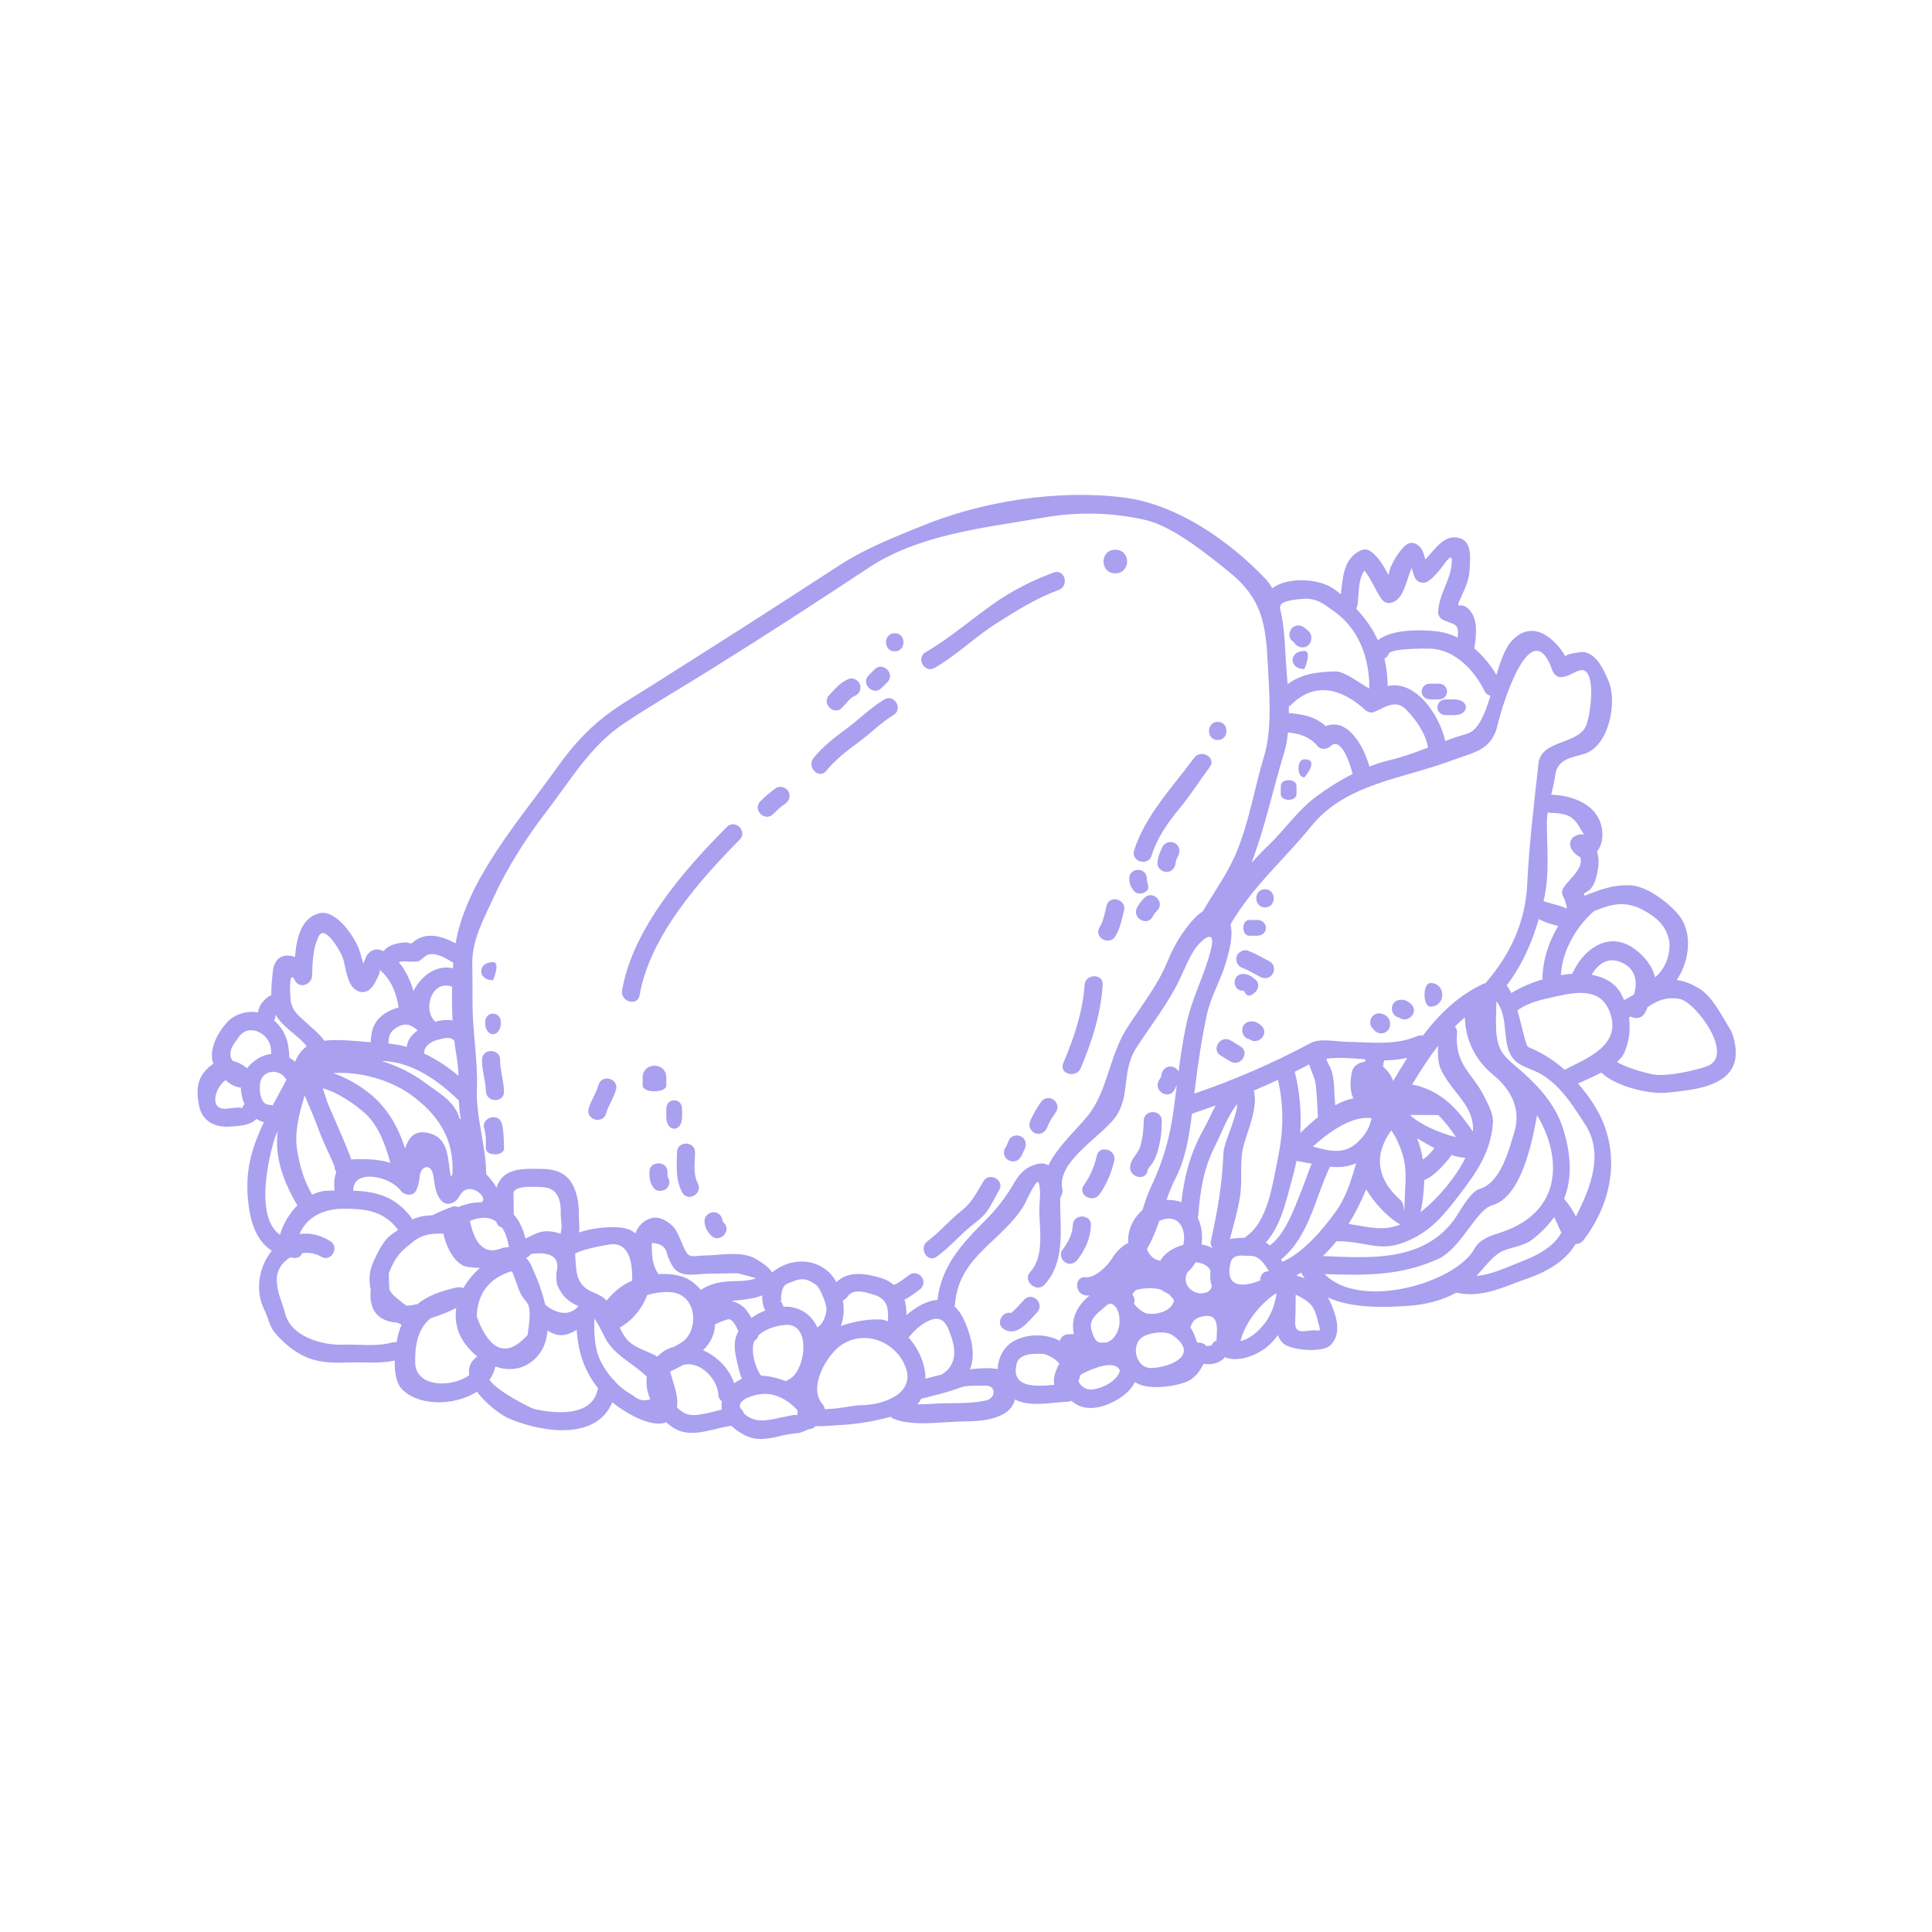 <svg xmlns="http://www.w3.org/2000/svg" xmlns:xlink="http://www.w3.org/1999/xlink" width="400" zoomAndPan="magnify" viewBox="0 0 300 300" height="400" preserveAspectRatio="xMidYMid meet" version="1.0"><defs><clipPath id="1d1396db6f"><path d="M 30 76.051 L 270 76.051 L 270 223.801 L 30 223.801 Z M 30 76.051 " clip-rule="nonzero"/></clipPath></defs><g clip-path="url(#1d1396db6f)"><path fill="#a9a0f0" d="M 37.586 172.141 C 37.656 171.844 37.801 171.625 37.973 171.453 C 37.609 170.645 37.414 169.754 37.398 168.875 C 36.48 168.797 35.711 168.344 35.043 167.723 C 33.535 168.664 32.273 172.332 35.129 172.164 C 35.516 172.141 37.672 171.781 37.586 172.141 Z M 42.117 163.656 C 42.109 163.113 42.086 162.559 41.898 162.086 C 41.207 160.234 38.547 158.977 37.094 160.996 C 36.301 162.117 35.215 163.344 36.105 164.723 C 36.945 164.93 37.754 165.336 38.355 165.887 C 39.363 164.59 40.727 163.82 42.117 163.656 Z M 43.477 191.742 C 43.945 190.109 44.902 188.445 46.184 187.16 C 44.285 184.059 42.77 180.172 43.043 176.492 C 43.066 176.207 43.09 175.918 43.129 175.621 C 42.855 176.223 42.621 176.836 42.438 177.48 C 41.559 180.598 39.699 189.105 43.477 191.742 Z M 44.496 167.66 C 44.418 167.582 44.355 167.512 44.293 167.41 C 43.387 165.973 40.852 166.098 40.43 167.98 C 40.203 169.004 40.312 171.562 41.836 171.562 C 42.023 171.57 42.172 171.609 42.32 171.672 C 43.027 170.359 43.758 169.043 44.496 167.66 Z M 45.789 164.871 C 46.23 163.93 46.758 163.09 47.637 162.473 C 46.355 160.812 43.969 159.551 42.902 157.738 C 42.863 157.66 42.84 157.59 42.809 157.523 C 42.793 157.547 42.793 157.574 42.793 157.676 C 42.777 157.996 42.668 158.23 42.539 158.438 C 44.324 160.004 44.863 161.812 44.926 164.223 C 45.227 164.402 45.523 164.613 45.789 164.871 Z M 52.211 182.004 C 52.18 181.938 52.141 181.859 52.102 181.789 C 51.984 181.555 51.945 181.336 51.945 181.113 C 51.184 179.246 50.195 177.387 49.512 175.488 C 48.852 173.664 48.066 171.906 47.32 170.117 C 47.32 170.102 47.32 170.102 47.305 170.094 C 46.449 173.02 45.617 175.918 46.207 178.996 C 46.672 181.492 47.25 183.406 48.469 185.504 C 49.277 185.117 50.141 184.891 51.059 184.883 C 51.355 184.883 51.648 184.867 51.945 184.867 C 51.844 183.879 51.891 182.859 52.211 182.004 Z M 60.605 180.566 C 59.93 177.91 58.742 174.742 56.727 172.91 C 55.211 171.547 52.551 169.645 50.117 168.988 C 50.477 170.008 50.746 171.012 51.051 171.711 C 52.211 174.41 53.531 177.262 54.559 180.062 C 54.762 180.023 54.953 180 55.156 180 C 57.156 179.953 58.973 180.039 60.605 180.566 Z M 61.914 156.434 C 61.914 156.418 61.898 156.395 61.898 156.379 C 61.508 154.086 60.762 152.141 58.918 150.547 C 59.199 150.789 58.523 152 58.398 152.258 C 57.926 153.262 57.109 154.34 55.824 153.984 C 53.805 153.434 53.758 150.098 53.18 148.582 C 52.895 147.832 50.453 143.402 49.488 145.398 C 48.531 147.367 48.555 149.434 48.453 151.559 C 48.383 152.871 46.488 153.602 45.828 152.281 C 44.715 150.051 45.055 155.289 45.203 155.773 C 45.68 157.297 46.418 157.715 47.43 158.68 C 48.469 159.66 49.566 160.477 50.344 161.598 C 52.582 161.34 55.391 161.664 57.566 161.836 C 57.645 159.684 58.18 158.105 60.551 156.93 C 61.043 156.691 61.484 156.543 61.914 156.434 Z M 62.363 205.695 C 62.145 205.605 61.93 205.504 61.719 205.395 C 59.27 205.223 57.41 204.016 57.52 200.781 C 57.52 200.598 57.559 200.434 57.566 200.262 C 57.227 198.84 57.324 197.324 58.012 195.852 C 58.586 194.633 59.098 193.52 59.953 192.48 C 60.469 191.863 61.168 191.438 61.828 190.969 C 61.812 190.961 61.812 190.949 61.805 190.941 C 59.551 188.039 56.883 187.699 53.422 187.684 C 50.391 187.684 47.699 188.832 46.504 191.625 C 47.973 191.398 49.605 191.688 51.27 192.711 C 52.809 193.652 51.402 196.086 49.855 195.129 C 48.984 194.609 47.934 194.445 46.914 194.594 C 46.742 195.059 46.332 195.387 45.672 195.332 C 45.461 195.301 45.273 195.277 45.078 195.238 C 43.82 195.984 42.902 197.262 42.98 198.91 C 43.066 200.867 43.82 202.168 44.27 203.941 C 45.18 207.562 50 208.883 53.082 208.801 C 55.621 208.715 58.43 209.141 60.887 208.465 C 61.145 208.402 61.359 208.402 61.57 208.441 C 61.766 207.352 62.047 206.391 62.363 205.695 Z M 63.941 160.824 C 64.238 160.492 64.535 160.219 64.844 159.98 C 63.871 159.172 63 158.664 61.492 159.613 C 60.492 160.234 60.32 161.09 60.32 162.031 C 61.293 162.133 62.238 162.305 63.148 162.559 C 63.242 161.938 63.469 161.34 63.941 160.824 Z M 70.277 158.445 C 70.18 156.715 70.172 154.949 70.203 153.223 C 67.145 152.047 65.605 156.543 67.457 158.523 C 67.504 158.57 67.527 158.609 67.566 158.656 C 68.43 158.406 69.387 158.316 70.277 158.445 Z M 70.258 182.301 C 70.559 176.836 68.031 173.055 63.758 169.961 C 60.746 167.785 55.902 166.301 51.734 166.641 C 53.805 167.34 55.785 168.516 57.301 169.73 C 60.141 171.977 61.852 175 62.902 178.359 C 63.414 176.625 64.434 175.352 66.734 175.988 C 69.812 176.836 69.492 180.148 70 182.746 C 70.07 182.605 70.172 182.473 70.258 182.34 C 70.266 182.324 70.258 182.316 70.258 182.301 Z M 70.324 150.352 C 70.348 150.074 70.363 149.785 70.387 149.504 C 69.508 148.969 68.641 148.387 67.598 148.207 C 66.16 147.965 66.059 148.605 65.164 149.164 C 64.52 149.59 62.527 149.031 61.938 149.434 C 63.008 150.695 63.758 152.336 64.215 153.914 C 64.301 153.75 64.363 153.578 64.457 153.41 C 65.684 151.332 67.93 149.785 70.324 150.352 Z M 71.195 167.062 C 71.172 166.121 71.094 165.188 70.926 164.23 C 70.785 163.398 70.66 162.52 70.551 161.621 C 70.535 161.605 70.527 161.605 70.512 161.582 C 69.852 160.832 68.723 161.301 67.906 161.48 C 67.254 161.641 66.719 161.938 66.266 162.438 C 65.926 162.816 65.863 163.184 65.863 163.602 C 67.777 164.48 69.547 165.664 71.195 167.062 Z M 71.539 173.742 C 71.5 173.445 71.453 173.148 71.414 172.848 C 71.328 172.203 71.281 171.547 71.258 170.902 C 68.172 167.855 64.043 164.945 59.582 164.746 C 59.52 164.762 59.457 164.777 59.395 164.801 C 61.852 165.57 64.137 166.719 65.949 168.09 C 67.977 169.629 70.379 170.801 71.281 173.406 C 71.32 173.531 71.367 173.656 71.406 173.789 C 71.453 173.766 71.5 173.75 71.539 173.742 Z M 71.941 200.027 C 72.605 198.848 73.508 197.773 74.547 196.879 C 73.367 196.84 72.301 196.754 71.836 196.477 C 70.316 195.59 69.617 194.043 69.082 192.465 C 68.973 192.137 68.91 191.84 68.855 191.547 C 67.629 191.539 65.777 191.484 64.199 192.773 C 62.934 193.809 62.023 194.414 61.207 195.914 C 60.863 196.539 60.566 197.168 60.375 197.773 C 60.375 198.621 60.406 199.453 60.461 200.23 C 60.652 200.629 60.934 201.008 61.359 201.359 C 61.898 201.801 62.488 202.324 63.125 202.75 C 63.664 202.727 64.238 202.641 64.844 202.492 C 66.477 201.141 68.508 200.465 70.941 199.906 C 71.328 199.82 71.664 199.883 71.941 200.027 Z M 72.859 213.543 C 72.676 212.469 72.992 211.449 74.105 210.633 C 72.797 209.578 71.75 208.223 71.219 206.84 C 70.754 205.59 70.668 204.32 70.855 203.094 C 69.766 203.66 68.375 204.234 66.883 204.688 C 65.18 206.078 64.41 208.191 64.473 211.605 C 64.543 215.477 70.195 215.5 72.859 213.543 Z M 74.953 186.508 C 75.613 185.738 72.781 183.32 71.469 185.543 C 71.109 186.125 70.902 186.461 70.293 186.758 C 69.547 187.121 68.848 186.895 68.375 186.25 C 67.488 185.078 67.527 183.77 67.246 182.379 C 66.883 180.535 65.18 181.082 65.164 182.836 C 65.102 183.406 64.969 183.965 64.766 184.516 C 64.418 185.801 62.895 185.762 62.191 184.844 C 60.461 182.582 54.805 181.445 54.844 184.891 C 58.328 185.016 61.293 185.73 63.785 188.957 C 63.895 189.09 63.965 189.23 64.02 189.367 C 65.008 188.895 66.137 188.738 67.137 188.707 C 69.02 187.766 70.434 187.316 70.434 187.316 C 70.73 187.316 70.98 187.363 71.211 187.426 C 72.285 186.926 73.59 186.695 74.828 186.68 C 74.867 186.617 74.906 186.555 74.953 186.508 Z M 78.008 193.785 C 78.32 193.715 78.684 193.668 79.035 193.652 C 78.863 192.625 78.543 191.5 77.961 190.621 C 77.52 190.512 77.176 190.176 77.051 189.688 C 76.141 189.027 74.828 188.832 72.969 189.578 C 73.762 193.48 75.441 194.891 78.008 193.785 Z M 81.926 207.305 C 82.82 201.203 81.641 203.047 80.59 200.293 C 80.184 199.242 79.906 198.363 79.492 197.387 C 75.992 198.434 74.16 200.773 74.02 204.43 C 76.062 209.895 78.691 210.852 81.926 207.305 Z M 87.121 191.094 C 87.324 190.348 87.074 189.453 87.074 188.699 C 87.074 187.891 87.098 187.129 86.855 186.352 C 86.242 184.469 85.02 184.309 83.25 184.293 C 82.5 184.293 79.672 184.113 79.727 185.395 C 79.758 186.477 79.773 187.535 79.781 188.598 C 80.691 189.602 81.25 190.91 81.594 192.324 C 83.441 191.477 84.281 190.684 87.09 191.578 C 87.074 191.43 87.09 191.266 87.121 191.094 Z M 92.852 215.531 C 90.812 213.027 89.781 210.027 89.547 206.504 C 88.008 207.461 86.66 207.68 85.02 206.605 C 84.898 208.223 84.359 209.715 83.172 210.898 C 81.328 212.734 79.027 212.922 76.91 212.195 C 76.75 212.965 76.445 213.668 76 214.273 C 77.387 216.207 82.57 218.688 82.898 218.773 C 86.117 219.535 92.129 220.098 92.852 215.531 Z M 89.824 202.828 C 89.805 202.812 89.805 202.812 89.781 202.805 C 88.207 202.082 87.438 201.383 86.66 199.828 C 86.344 199.203 86.391 198.203 86.398 197.602 C 86.559 197.02 86.598 196.531 86.5 196.109 C 86.484 196.062 86.461 196.016 86.453 195.961 C 86.109 194.852 84.797 194.422 82.48 194.703 C 82.246 195.023 81.988 195.191 81.691 195.316 C 82.035 195.707 82.316 196.109 82.48 196.469 C 83.25 198.156 84.172 200.379 84.68 202.656 C 84.859 202.727 85.027 202.836 85.191 203.023 C 87.098 204.211 88.637 204.133 89.824 202.828 Z M 98.176 198.84 C 98.176 196.895 98.066 193.227 95.176 193.188 C 94.68 193.188 90.324 193.957 89.297 194.68 C 89.508 196.855 89.141 199.484 92.043 200.637 C 93.055 201.031 93.73 201.469 94.203 201.949 C 94.707 201.312 95.309 200.723 95.883 200.246 C 96.543 199.688 97.32 199.219 98.176 198.84 Z M 98.277 216.676 C 99.133 217.43 100.027 217.617 100.969 217.273 C 100.492 216.164 100.277 214.973 100.438 213.781 C 98.402 211.707 95.371 210.508 93.938 207.695 C 93.348 206.535 92.914 205.582 92.297 204.758 C 92.223 207.059 92.281 209.492 93.363 211.559 C 93.863 212.516 94.461 213.371 95.16 214.164 C 95.355 214.273 95.504 214.438 95.594 214.652 C 96.379 215.438 97.266 216.133 98.277 216.676 Z M 105.547 208.629 C 108.496 207.113 108.473 201.383 104.566 200.699 C 103.488 200.52 101.965 200.66 100.492 201.102 C 99.723 203.191 98.168 205.09 96.234 206.141 C 96.441 206.59 96.699 207.074 97.035 207.586 C 98.168 209.297 100.371 209.641 102.07 210.656 C 102.828 209.863 103.719 209.359 104.684 209.125 C 104.973 208.953 105.254 208.785 105.547 208.629 Z M 112.086 218.883 C 112.016 218.473 112 218.043 112.102 217.617 C 111.801 217.383 111.566 217.039 111.543 216.551 C 111.441 214.352 109.141 211.77 106.809 211.84 C 106.574 211.855 106.348 211.895 106.129 211.918 C 105.43 212.32 104.723 212.672 104.055 212.988 C 104.086 213.113 104.141 213.238 104.172 213.371 C 104.652 215.168 105.406 216.895 105.105 218.52 C 105.191 218.605 105.262 218.688 105.344 218.766 C 106.535 219.793 107.344 219.855 108.82 219.621 C 109.934 219.453 110.996 219.141 112.086 218.883 Z M 115.195 214.117 C 114.879 213.348 114.691 212.5 114.473 211.574 C 114.07 209.871 113.773 208.27 114.668 206.73 C 114.285 205.844 113.664 204.641 112.941 204.879 C 112.406 205.066 111.852 205.238 111.363 205.496 C 111.246 205.559 111.121 205.617 110.992 205.672 C 110.992 205.906 110.996 206.141 110.969 206.367 C 110.766 207.648 110.098 208.738 109.18 209.664 C 111.363 210.641 113.262 212.523 114 214.801 C 114.371 214.523 114.77 214.289 115.195 214.117 Z M 117.398 198.48 C 116.441 198.219 115.5 197.945 114.551 197.711 C 113.09 197.703 111.637 197.773 110.18 197.773 C 108.137 197.773 105.555 198.59 104.398 196.539 C 104.102 196.023 103.828 195.465 103.637 194.914 C 103.465 193.699 102.656 193.062 101.203 193.008 C 101.219 194.719 101.203 196.336 102.227 197.797 C 102.242 197.812 102.25 197.82 102.25 197.844 C 103.695 197.75 105.105 197.906 106.316 198.371 C 107.219 198.73 108.09 199.438 108.82 200.293 C 110.352 199.289 111.852 198.996 113.914 198.941 C 115.086 198.902 116.285 198.926 117.398 198.48 Z M 118.844 203.488 C 118.461 202.836 118.316 202.012 118.359 201.141 C 117.055 201.723 115.242 201.824 113.531 202.012 C 114.434 202.168 115.391 202.789 115.867 203.402 C 116.184 203.809 116.441 204.211 116.691 204.641 C 117.352 204.172 118.066 203.793 118.844 203.488 Z M 122.352 214.273 C 125.078 213.16 126.082 205.559 122.117 205.727 C 120.625 205.789 118.906 206.312 117.754 207.367 C 117.699 207.734 117.469 208.016 117.141 208.184 C 116.52 209.617 117.211 212.328 118.184 213.613 C 119.465 213.668 120.793 213.969 122.023 214.477 C 122.117 214.398 122.227 214.328 122.352 214.273 Z M 128.336 203.254 C 128.367 202.547 127.379 200.074 126.805 199.594 C 125.91 198.863 124.883 198.395 123.711 198.777 C 123.414 198.879 122.109 199.289 121.852 199.594 C 121.457 200.082 121.387 200.566 121.301 201.141 C 121.215 201.738 121.512 202.215 120.996 201.887 C 121.402 202.152 121.594 202.523 121.625 202.898 C 122.141 202.891 122.629 202.898 123.098 203.016 C 125.008 203.426 126.23 204.617 126.914 206.109 C 127.832 205.625 128.305 204.172 128.336 203.254 Z M 137.875 205.176 C 137.961 203.402 137.945 201.777 135.809 201.086 C 134.52 200.676 132.512 199.973 131.586 201.359 C 131.391 201.652 131.145 201.824 130.887 201.918 C 131.121 203.293 131.027 204.695 130.566 205.898 C 132.512 205.215 134.695 204.816 136.688 204.879 C 137.074 204.895 137.48 205.02 137.875 205.176 Z M 133.664 218.199 C 137.008 218.199 142.152 216.48 140.637 212.344 C 139.184 208.355 134.262 206.352 130.598 208.883 C 128.414 210.379 125.438 215.387 127.699 218.004 C 127.918 218.262 128.027 218.535 128.066 218.812 C 129.961 218.812 132.637 218.199 133.664 218.199 Z M 146.359 213.348 C 148.527 211.941 148.445 209.656 147.695 207.5 C 147.035 205.59 146.359 203.957 143.926 205.223 C 142.715 205.859 141.898 206.73 141.082 207.68 C 141.617 208.293 142.066 208.914 142.371 209.453 C 143.203 210.914 143.707 212.492 143.707 214.094 C 144.406 213.898 145.223 213.691 146.094 213.473 C 146.18 213.434 146.289 213.395 146.359 213.348 Z M 153.078 217.469 C 154.641 217.148 154.758 215.098 153.008 215.168 C 151.816 215.223 150.191 215.043 149.105 215.461 C 147.121 216.223 145.078 216.676 143.047 217.195 C 142.859 217.531 142.668 217.828 142.426 218.066 C 143.949 218.09 145.566 217.895 146.887 217.895 C 148.941 217.895 151.055 217.895 153.078 217.469 Z M 163.707 215.035 C 163.449 213.992 163.984 212.695 164.5 211.73 C 163.809 210.945 162.617 210.285 161.957 210.238 C 160.688 210.168 158.285 210.105 157.875 211.73 C 156.902 215.5 160.734 215.332 163.707 215.035 Z M 173.906 212.82 C 173.113 210.977 169.547 212.602 168.316 213.176 C 168.074 213.293 167.867 213.434 167.719 213.59 C 167.672 213.883 167.586 214.164 167.461 214.445 C 167.523 214.645 167.656 214.863 167.883 215.105 C 168.27 215.508 168.738 215.758 169.32 215.758 C 170.984 215.758 173.543 214.438 173.906 212.82 Z M 172.172 208.309 C 173.387 207.711 173.93 206.109 173.836 204.816 C 173.812 204.43 173.75 204.016 173.621 203.637 C 173.52 203.465 173.434 203.277 173.355 203.094 C 173.262 202.961 173.16 202.828 173.027 202.719 C 172.305 202.066 171.816 202.727 171.211 203.238 C 170.176 204.094 168.992 205.066 169.508 206.582 C 169.746 207.305 169.996 208.527 171.047 208.488 C 171.34 208.48 171.645 208.465 171.941 208.449 C 172.012 208.395 172.086 208.34 172.172 208.309 Z M 181.891 202.812 C 182.078 202.602 182.227 202.059 182.289 202.168 C 182.273 202.035 182.242 201.895 182.219 201.762 C 181.984 201.531 181.777 201.289 181.613 201.016 C 181.223 200.781 180.734 200.598 180.492 200.395 C 179.895 199.914 177.297 199.906 176.254 200.395 C 176.191 200.52 176.125 200.629 176.016 200.723 C 175.938 200.797 175.891 200.883 175.844 200.969 C 175.852 201.031 175.883 201.086 175.93 201.164 C 176.23 201.59 176.23 202.02 176.078 202.359 C 176.102 202.406 176.125 202.461 176.145 202.508 C 176.676 203.238 177.602 203.879 178.176 203.98 C 179.391 204.172 181.066 203.77 181.891 202.812 Z M 182.531 211.426 C 184.023 210.57 184.645 209.195 182.133 207.367 C 181.027 206.566 178.574 206.91 177.484 207.57 C 175.5 208.77 176.316 212.5 178.812 212.43 C 179.918 212.391 181.457 212.051 182.531 211.426 Z M 183.547 210.617 C 183.5 210.812 183.586 210.945 183.547 210.617 Z M 183.742 193.312 C 184.25 191.094 183.23 188.391 180.289 189.469 C 180.199 189.508 180.113 189.555 180.012 189.594 C 179.488 191.094 178.898 192.566 178.105 193.926 C 178.379 194.812 179.031 195.551 180.16 195.793 C 180.836 194.547 182.266 193.691 183.742 193.312 Z M 187.008 175.148 C 187.582 174.113 188.121 172.855 188.773 171.648 C 187.559 172.086 186.34 172.512 185.09 172.934 C 184.66 176.383 184.062 180.016 182.586 182.859 C 181.992 183.98 181.543 185.164 181.129 186.359 C 181.246 186.352 181.371 186.312 181.496 186.328 C 182.227 186.328 182.871 186.445 183.441 186.68 C 183.898 182.559 184.879 178.902 187.008 175.148 Z M 188.184 199.742 C 187.926 198.996 187.863 198.172 187.965 197.301 C 187.887 197.168 187.832 197.043 187.754 196.941 C 187.352 196.406 186.535 196.078 185.664 196 C 185.32 196.578 184.918 197.09 184.418 197.516 C 183.301 199.414 185.344 201.359 187.305 200.699 C 187.77 200.543 188.035 200.176 188.184 199.742 Z M 188.051 147.367 C 188.922 143.758 186.316 146.133 185.422 147.539 C 184.551 148.922 183.992 150.312 183.293 151.816 C 181.504 155.695 178.766 159.125 176.441 162.707 C 174.242 166.105 175.422 169.754 173.543 172.957 C 171.621 176.246 163.961 180.148 164.965 184.672 C 165.113 185.332 164.625 185.848 164.625 186.141 C 164.625 186.289 164.625 186.438 164.625 186.555 C 164.625 190.992 165.434 195.977 162.168 199.5 C 160.93 200.828 158.73 198.84 159.965 197.516 C 162.238 195.043 161.383 190.926 161.383 187.844 C 161.383 186.672 161.715 184.734 161.258 183.602 C 160.977 182.875 159.094 187.012 159.109 186.988 C 155.746 192.734 148.887 194.961 148.297 202.484 C 148.281 202.617 148.234 202.727 148.195 202.836 C 148.824 203.402 149.398 204.219 149.891 205.395 C 150.77 207.5 151.578 210.379 150.605 212.625 C 152.176 212.43 153.676 212.383 154.93 212.586 C 154.973 210.68 156.023 208.832 157.859 208.016 C 159.887 207.098 162.547 207.121 164.562 208.207 C 164.727 207.68 165.152 207.23 165.844 207.191 C 166.156 207.184 166.457 207.16 166.762 207.145 C 166.715 206.934 166.668 206.715 166.645 206.52 C 166.395 204.297 167.57 202.484 169.195 201.148 C 169 201.164 168.809 201.164 168.598 201.141 C 166.816 200.953 166.801 198.141 168.598 198.324 C 170.043 198.473 171.98 196.586 172.672 195.418 C 173.184 194.547 174.188 193.441 175.191 193.008 C 175.191 192.742 175.168 192.488 175.191 192.207 C 175.285 190.535 176.145 188.996 177.406 187.898 C 177.77 186.695 178.152 185.48 178.703 184.348 C 180.539 180.527 181.668 176.641 182.227 172.441 C 182.414 171.121 182.57 169.812 182.738 168.492 C 182.617 168.75 182.484 168.988 182.352 169.246 C 181.504 170.848 179.086 169.434 179.926 167.832 C 180.066 167.559 180.328 167.219 180.344 167.008 C 180.391 166.238 180.953 165.609 181.754 165.609 C 182.266 165.609 182.762 165.926 183.012 166.379 C 183.332 163.906 183.695 161.457 184.227 158.992 C 185.09 154.926 187.094 151.316 188.051 147.367 Z M 188.906 207.992 C 188.922 207.051 189.27 204.965 188.145 204.469 C 187.375 204.125 185.918 204.477 185.367 205.098 C 185.082 205.457 184.91 205.812 184.855 206.164 C 184.941 206.289 185.043 206.414 185.109 206.559 C 185.336 206.934 185.602 207.594 185.828 208.355 C 185.875 208.402 185.934 208.449 185.996 208.504 C 186.52 208.441 187.031 208.613 187.289 209.016 C 187.559 209 188.074 209.016 188.184 208.809 C 188.367 208.441 188.633 208.23 188.93 208.145 C 188.93 208.082 188.906 208.055 188.906 207.992 Z M 189.973 179.082 C 190.039 177.348 191.953 173.828 192.133 171.438 C 190.68 173.109 189.48 176.383 188.758 177.777 C 186.938 181.258 186.348 184.844 186.066 188.723 C 186.059 188.848 186.004 188.941 185.965 189.051 C 186.582 190.285 186.773 191.793 186.582 193.234 C 187.234 193.375 187.816 193.551 188.332 193.84 C 188.066 193.543 187.926 193.125 188.035 192.625 C 189.078 187.977 189.785 183.863 189.973 179.082 Z M 196.293 117.395 C 197.59 113.164 197.078 107.504 196.859 103.102 C 196.547 96.844 195.973 92.949 190.848 88.797 C 187.559 86.152 182.094 81.707 177.895 80.75 C 172.531 79.535 167.266 79.441 161.863 80.398 C 152.844 81.977 142.773 82.941 134.836 88.191 C 126.742 93.547 118.547 98.867 110.289 104.004 C 105.828 106.797 101.203 109.465 96.832 112.371 C 91.676 115.809 88.59 121.164 84.859 126.008 C 81.848 129.91 78.77 134.695 76.719 139.211 C 75.207 142.523 73.273 145.898 73.336 149.629 C 73.375 151.707 73.375 153.773 73.375 155.844 C 73.375 160.32 74.223 164.715 74.059 169.152 C 73.887 173.594 75.465 177.863 75.504 182.324 C 76.086 182.961 76.688 183.668 77.105 184.418 C 77.277 183.832 77.559 183.289 78.008 182.812 C 79.5 181.281 82.191 181.484 84.125 181.508 C 86.793 181.531 88.566 182.496 89.398 185.094 C 89.805 186.352 89.887 187.363 89.887 188.699 C 89.887 189.617 90.035 190.488 89.91 191.375 C 92.555 190.473 95.93 190.348 97.445 190.832 C 97.898 190.969 98.301 191.219 98.66 191.516 C 99.086 190.387 99.895 189.492 101.203 189.137 C 102.508 188.77 104.359 189.969 104.98 191.07 C 105.594 192.137 105.922 193.312 106.512 194.359 C 107.117 195.449 108.012 194.961 109.188 194.961 C 111.551 194.961 115.172 194.168 117.328 195.465 C 118.043 195.891 119.332 196.66 119.895 197.586 C 122.18 195.66 125.547 195.254 128.027 196.988 C 128.789 197.516 129.395 198.242 129.883 199.082 C 131.781 197.262 134.465 197.734 136.969 198.496 C 137.59 198.691 138.227 199.051 138.793 199.516 C 139.719 199.172 140.48 198.457 141.289 197.906 C 141.922 197.469 142.836 197.789 143.203 198.41 C 143.621 199.109 143.344 199.906 142.707 200.332 C 141.949 200.859 141.234 201.422 140.441 201.832 C 140.707 202.633 140.762 203.41 140.738 204.211 C 142.277 202.914 143.98 201.918 145.566 201.863 C 146.188 196.617 149.262 193.234 152.93 189.57 C 154.812 187.676 156.148 185.957 157.477 183.684 C 158.363 182.152 159.312 181.188 161.062 180.746 C 161.801 180.566 162.352 180.676 162.781 180.965 C 164.211 178.078 167.098 175.438 168.828 173.359 C 171.965 169.59 172.211 164 174.996 159.637 C 177.234 156.152 179.746 153.066 181.324 149.211 C 181.992 147.562 182.949 145.766 184.039 144.336 C 184.645 143.504 185.625 142.227 186.766 141.52 C 188.625 138.34 190.742 135.504 192.172 131.926 C 194.066 127.145 194.816 122.27 196.293 117.395 Z M 196.992 197.387 C 197.016 197.387 197.031 197.387 197.039 197.387 C 196.316 196.164 195.453 195.023 194.285 195.023 C 193.043 195.023 191.426 194.57 191.059 196.133 C 190.926 196.699 190.887 197.176 190.895 197.578 C 190.934 197.75 190.949 197.938 190.973 198.117 C 191.402 199.926 193.617 199.672 195.691 198.824 C 195.656 198.109 196.098 197.387 196.992 197.387 Z M 198.227 200.805 C 198.066 200.891 197.91 200.992 197.738 201.086 C 195.391 202.836 193.391 205.371 192.613 208.223 C 194.41 207.891 196.145 206.008 196.891 204.75 C 197.629 203.496 198.02 202.191 198.227 200.805 Z M 198.359 180.234 C 199.301 175.754 199.41 172 198.445 167.676 C 197.203 168.258 195.941 168.812 194.684 169.348 C 195.438 171.992 193.586 175.816 193.043 178.164 C 192.465 180.598 192.941 183.109 192.582 185.582 C 192.242 187.914 191.551 190.133 190.98 192.402 C 191.598 192.27 192.344 192.207 193.297 192.207 C 193.367 192.113 193.469 192.027 193.578 191.941 C 196.883 189.578 197.574 183.949 198.359 180.234 Z M 202.605 198.52 C 202.418 198.25 202.246 197.984 202.094 197.688 C 202.078 197.664 202.07 197.625 202.055 197.602 C 201.797 197.75 201.531 197.898 201.262 198.047 C 201.727 198.18 202.164 198.332 202.605 198.52 Z M 203.672 180.699 C 202.934 180.551 202.156 180.402 201.324 180.258 C 201.152 181.09 200.957 181.938 200.723 182.777 C 199.723 186.312 198.996 190.199 196.562 192.945 C 196.781 193.078 196.992 193.234 197.188 193.398 C 199.707 191.477 200.957 187.637 202.109 184.836 C 202.652 183.492 203.117 182.051 203.672 180.699 Z M 204.656 173.461 C 204.656 173.445 204.656 173.445 204.648 173.43 C 204.574 171.828 204.48 170.195 204.332 168.586 C 204.223 167.402 203.586 166.379 203.289 165.273 C 202.543 165.664 201.797 166.059 201.051 166.426 C 201.836 169.645 202.109 172.777 201.906 175.926 C 202.801 175.062 203.719 174.215 204.656 173.461 Z M 204.379 206.582 C 205.141 206.652 205.023 206.645 204.711 205.41 C 204.441 204.344 204.137 203.023 203.242 202.277 C 202.605 201.746 201.906 201.344 201.199 201.039 C 201.184 202.43 201.184 203.816 201.113 205.223 C 200.988 207.523 202.91 206.441 204.379 206.582 Z M 210.031 120.184 C 209.602 118.375 208.195 114.332 206.594 115.871 C 206.082 116.359 205.102 116.469 204.613 115.871 C 203.367 114.379 201.773 113.902 199.984 113.738 C 199.875 114.82 199.723 115.848 199.426 116.773 C 197.66 122.562 196.488 128.293 194.332 133.992 C 195.156 133.07 196.027 132.152 196.953 131.273 C 199.488 128.863 201.555 125.77 204.379 123.699 C 206.152 122.387 208.031 121.188 210.031 120.184 Z M 210.59 180.629 C 209.262 181.211 207.938 181.312 206.516 181.168 C 204.207 185.988 203.266 192.074 198.914 195.574 C 198.996 195.699 199.066 195.816 199.152 195.938 C 202.371 194.484 205.258 191.086 207.285 188.32 C 209.027 185.957 209.773 183.391 210.59 180.629 Z M 211.988 164.848 C 211.988 164.738 211.996 164.613 212.012 164.488 C 210.031 164.332 207.816 164.137 205.973 164.395 C 206.09 165.078 206.664 165.746 206.812 166.441 C 206.977 167.133 207.121 167.871 207.145 168.586 C 207.176 169.605 207.254 170.605 207.34 171.625 C 208.242 171.121 209.184 170.754 210.141 170.547 C 209.562 169.332 209.641 167.895 209.922 166.449 C 210.117 165.469 211.02 164.977 211.988 164.848 Z M 212.977 173.633 C 210.031 173.195 206.547 175.621 203.863 178.031 C 206.406 178.738 208.965 179.449 211.121 177.047 C 212.105 176.09 212.715 174.938 212.977 173.633 Z M 212.621 106.914 C 212.684 102.355 211.074 97.738 207.23 94.984 C 205.574 93.812 204.465 92.785 202.199 92.996 C 201.648 93.043 199.09 93.23 198.852 94 C 198.812 94.105 198.766 94.215 198.719 94.301 C 199.301 96.578 199.473 99.059 199.574 101.043 C 199.645 102.613 199.805 104.395 199.938 106.23 C 202.117 104.664 204.379 104.324 207.387 104.262 C 208.777 104.223 211.164 106.113 212.621 106.914 Z M 216.328 167.855 C 217.035 166.656 217.758 165.461 218.527 164.27 C 217.379 164.512 216.203 164.637 214.984 164.652 C 214.938 164.777 214.875 164.895 214.805 165 C 214.805 165.062 214.805 165.117 214.812 165.18 C 214.812 165.336 214.789 165.484 214.742 165.633 C 215.512 166.238 216.012 166.984 216.328 167.855 Z M 217.309 190.191 C 217.355 190.176 217.41 190.152 217.457 190.133 C 215.512 189.105 213.398 186.758 212.129 184.672 C 211.391 186.523 210.48 188.344 209.41 190.055 C 212.168 190.426 214.555 191.266 217.309 190.191 Z M 218.164 185.211 C 218.328 182.168 218.461 180.504 217.074 177.355 C 216.758 176.641 216.406 176.043 216.027 175.535 C 213.297 179.293 213.746 183.086 217.465 186.336 C 217.883 186.695 218.016 187.598 218.07 188.148 C 218.07 187.676 218.094 186.766 218.164 185.211 Z M 221.746 116.078 C 221.312 113.785 219.961 111.883 218.375 110.211 C 216.695 108.445 214.914 109.938 213.32 110.574 C 212.844 110.754 212.293 110.52 211.953 110.211 C 208.453 107.023 204.246 105.691 200.477 109.449 C 200.367 109.555 200.242 109.641 200.125 109.703 C 200.125 110.047 200.133 110.387 200.133 110.73 C 202.285 110.871 204.277 111.305 205.871 112.754 C 209.16 111.414 211.711 115.652 212.637 119.027 C 213.684 118.621 214.766 118.281 215.879 118.008 C 217.906 117.535 219.844 116.812 221.746 116.078 Z M 221.312 179.781 C 221.848 179.402 222.309 178.824 222.727 178.273 C 221.871 177.824 220.977 177.309 220.039 176.75 C 220.465 177.801 220.762 178.902 220.93 180.047 C 221.047 179.953 221.188 179.867 221.312 179.781 Z M 227.547 179.805 C 226.754 179.719 226.039 179.562 225.355 179.355 C 225.285 179.504 225.207 179.648 225.098 179.781 C 224.352 180.707 222.75 182.621 221.148 183.258 C 221.125 184.945 220.93 186.617 220.598 188.211 C 223.375 186.035 226.094 182.73 227.547 179.805 Z M 226.078 176.586 C 226.031 176.516 225.977 176.43 225.93 176.352 C 225.176 175.195 224.312 174.129 223.344 173.148 C 221.871 173.141 220.395 173.141 218.926 173.125 C 220.574 174.688 223.605 175.941 226.078 176.586 Z M 226.352 98.996 C 226.594 96.688 225.891 97.109 224.004 96.215 C 223.582 96.02 223.289 95.453 223.305 95 C 223.449 92.148 225.379 90.008 225.441 87.047 C 225.48 85.641 224.098 87.824 223.738 88.277 C 223.094 89.07 222.535 89.738 221.68 90.289 C 221.164 90.633 220.379 90.523 219.961 90.07 C 219.586 89.668 219.414 88.898 219.207 88.199 C 218.352 90.117 218.055 92.699 216.406 93.461 C 215.66 93.805 214.945 93.633 214.484 92.957 C 213.555 91.625 212.93 89.918 211.875 88.602 C 210.824 89.973 211.035 92.488 210.777 94 C 210.754 94.191 210.676 94.363 210.582 94.512 C 211.996 96.004 213.133 97.629 213.957 99.418 C 216.172 97.621 220.91 97.77 223.133 98.035 C 224.266 98.172 225.348 98.516 226.352 98.996 Z M 228.723 175.707 C 228.941 171.633 225.613 169.859 223.801 166.191 C 223.281 165.117 223.227 163.719 223.305 162.398 C 221.809 164.316 220.488 166.387 219.27 168.43 C 219.719 168.477 220.207 168.586 220.73 168.773 C 224.688 170.133 226.57 172.699 228.723 175.707 Z M 231.438 108.023 C 231.078 107.969 230.75 107.762 230.535 107.332 C 228.957 104.113 225.953 100.871 222.105 100.723 C 221.281 100.684 215.973 100.684 215.668 101.484 C 215.52 101.875 215.262 102.133 214.961 102.277 C 215.285 103.617 215.473 105.031 215.473 106.531 C 219.828 105.543 223.543 111.051 224.414 115.062 C 225.496 114.656 226.594 114.277 227.703 113.973 C 229.555 113.477 230.559 110.918 231.438 108.023 Z M 235.129 175.855 C 236.266 172.172 234.594 169.129 231.824 166.867 C 229.02 164.566 227.57 161.473 227.461 157.988 C 226.926 158.438 226.414 158.914 225.906 159.41 C 226.148 159.645 226.297 159.996 226.25 160.445 C 225.844 165.375 228.73 166.695 230.48 170.281 C 231.031 171.402 231.934 172.996 231.824 174.316 C 231.484 178.91 229.344 181.945 226.586 185.566 C 224.012 188.918 221.988 191.375 218.055 192.906 C 214.09 194.445 212.34 192.742 207.52 192.734 C 206.867 193.543 206.168 194.328 205.422 195.035 C 212.789 195.363 220.961 195.953 225.801 189.391 C 226.438 188.527 228.293 185.016 229.688 184.641 C 233 183.723 234.273 178.633 235.129 175.855 Z M 239.508 151.875 C 239.562 149.07 240.484 146.238 241.973 143.766 C 240.844 143.551 239.73 143.121 238.938 142.711 C 237.812 146.574 236.328 149.863 233.957 153.027 C 234.211 153.324 234.445 153.727 234.664 154.203 C 235.984 153.387 237.703 152.625 239.562 152.062 C 239.547 152 239.508 151.953 239.508 151.875 Z M 240.379 185.332 C 241.996 181.555 240.914 176.836 238.676 173.188 C 238.676 173.195 238.676 173.211 238.668 173.227 C 237.93 177.113 236.328 185.887 231.668 187.168 C 229.25 187.844 226.848 193.871 223.344 195.473 C 217.543 198.141 211.875 198.055 205.676 197.836 C 211.203 203.551 226.125 199.203 229.004 193.824 C 229.711 192.504 231.375 191.91 232.672 191.5 C 235.922 190.488 238.969 188.637 240.379 185.332 Z M 242.453 191.391 C 242.043 190.629 241.723 189.773 241.332 188.996 C 240.465 190.215 239.336 191.375 237.945 192.465 C 236.684 193.457 234.871 193.637 233.426 194.215 C 232.059 194.75 230.605 196.641 229.273 198.133 C 231.754 197.906 234.117 196.707 236.449 195.809 C 238.754 194.914 241.293 193.582 242.453 191.391 Z M 244.816 129.719 C 245.207 129.531 245.602 129.508 245.969 129.633 C 244.605 127.293 244.242 126.266 240.766 126.219 C 240.594 126.219 240.465 126.172 240.332 126.117 C 240.246 126.668 240.199 127.207 240.199 127.711 C 240.199 131.477 240.633 135.859 239.762 139.555 C 239.738 139.668 239.707 139.777 239.676 139.895 C 239.715 139.918 239.754 139.926 239.801 139.957 C 240.051 140.129 242.812 140.727 243.262 141.094 C 243.277 141.031 243.277 140.984 243.285 140.93 C 243.199 140.355 243.027 139.793 242.766 139.281 C 242.531 138.852 242.484 138.293 242.766 137.867 C 243.73 136.383 246.008 134.824 245.367 133.078 C 244.879 132.875 244.414 132.469 243.984 131.793 C 243.621 131.18 243.812 130.191 244.5 129.867 C 244.598 129.812 244.707 129.766 244.816 129.719 Z M 246.125 113.016 C 247.016 111.562 248.121 103.023 245.121 104.152 C 243.977 104.582 243.512 105.078 242.406 105.141 C 241.762 105.18 241.258 104.672 241.055 104.105 C 237.75 94.723 233.184 109.727 232.586 112.434 C 231.676 116.57 228.941 116.766 225.332 118.117 C 217.969 120.902 209.012 121.648 203.695 128.203 C 199.387 133.496 194.566 137.57 191.074 143.527 C 191.535 145.422 190.824 147.84 190.352 149.48 C 189.543 152.258 188.004 154.707 187.391 157.605 C 186.582 161.363 186.043 165.031 185.57 168.844 C 185.531 169.16 185.492 169.496 185.445 169.82 C 191.742 167.66 197.59 165.125 203.508 161.969 C 205.023 161.16 207.496 161.766 209.129 161.773 C 212.684 161.828 216.695 162.375 220.023 160.902 C 220.355 160.766 220.66 160.75 220.938 160.812 C 223.473 157.484 226.461 154.566 230.277 152.793 C 230.395 152.746 230.535 152.699 230.652 152.68 C 234.383 148.371 236.832 143.395 237.137 137.461 C 237.453 130.984 238.191 124.938 238.898 118.535 C 239.305 115 244.539 115.613 246.125 113.016 Z M 244.707 188.902 C 246.949 184.477 249.141 179.16 246.102 174.535 C 244.156 171.562 242.273 168.445 239.055 166.656 C 237.961 166.059 236.062 165.57 235.191 164.637 C 232.953 162.281 234.508 158.277 232.367 155.477 C 232.332 156.922 232.254 158.383 232.316 159.816 C 232.484 163.648 233.949 164.285 236.41 166.473 C 239.109 168.875 241.574 171.672 242.688 175.18 C 243.984 179.27 244.148 182.914 242.875 186.156 C 243.605 187.02 244.172 187.852 244.707 188.902 Z M 242.941 166.105 C 246.691 164.246 251.914 162.18 249.941 157.078 C 248.48 153.277 244.598 154.055 241.395 154.777 C 239.438 155.219 237.258 155.648 235.633 156.898 C 236.391 159.551 236.918 162.438 237.32 162.598 C 239.461 163.453 241.309 164.652 242.941 166.105 Z M 253.711 154.434 C 254.312 152.68 254.055 150.703 252.219 149.668 C 249.957 148.387 248.207 149.504 247.156 151.363 C 249.141 151.723 250.812 152.625 251.754 154.363 C 251.922 154.668 252.062 154.98 252.195 155.281 C 252.73 155.012 253.23 154.73 253.711 154.434 Z M 256.984 151.762 C 258.727 150.438 259.645 147.539 259.086 145.625 C 258.477 143.566 257.242 142.5 255.406 141.449 C 252.328 139.684 250.043 140.449 247.461 141.504 C 247.445 141.52 247.438 141.543 247.422 141.559 C 244.684 143.992 242.578 147.695 242.367 151.418 C 242.957 151.316 243.559 151.246 244.148 151.207 C 245.75 147.523 249.652 144.469 253.648 147.234 C 255.18 148.309 256.559 149.871 256.984 151.762 Z M 265.039 165.57 C 269.512 163.953 263.312 155.602 260.84 155.121 C 258.68 154.707 257.273 155.453 255.844 156.371 C 255.703 156.754 255.547 157.117 255.289 157.484 C 254.762 158.191 253.906 158.207 253.293 157.871 C 253.184 157.91 253.066 157.949 252.949 157.957 C 253.207 159.793 252.988 161.68 252.234 163.438 C 252 163.969 251.598 164.457 251.09 164.906 C 252.609 165.848 255.875 166.719 256.891 166.867 C 258.922 167.148 263.043 166.293 265.039 165.57 Z M 268.57 159.684 C 269.395 160.996 269.785 163.422 269.34 164.945 C 268.18 168.906 262.383 169.285 258.883 169.668 C 256.207 169.961 250.961 168.758 248.648 166.547 C 247.445 167.188 246.141 167.746 245.035 168.242 C 245.867 169.199 246.645 170.227 247.359 171.316 C 251.777 178.055 250.773 186.066 245.953 192.488 C 245.633 192.922 245.184 193.203 244.66 193.164 C 243.066 195.852 240.184 197.477 237.199 198.52 C 233.418 199.828 230.176 201.613 226.125 200.723 C 223.887 201.973 221.195 202.602 218.754 202.766 C 215.047 203.023 209.945 203.215 206.152 201.445 C 206.254 201.59 206.359 201.723 206.43 201.887 C 207.41 203.98 208.555 207.145 206.508 208.953 C 205.258 210.059 200.531 209.688 199.293 208.637 C 198.898 208.309 198.633 207.859 198.43 207.312 C 198.105 207.758 197.746 208.191 197.34 208.598 C 195.777 210.191 192.723 211.543 190.547 210.875 C 190.445 210.836 190.352 210.789 190.234 210.727 C 189.441 211.684 188.145 211.965 186.875 211.777 C 186.324 212.98 185.453 214.055 184.273 214.547 C 182.422 215.293 179.281 215.695 177.32 215.105 C 176.934 214.996 176.574 214.824 176.23 214.613 C 175.891 215.293 175.398 215.906 174.762 216.441 C 172.758 218.09 169.234 219.598 166.801 217.848 C 166.652 217.75 166.52 217.641 166.387 217.516 C 166.227 217.594 166.055 217.641 165.844 217.656 C 163.121 217.773 159.926 218.52 157.602 217.312 C 157.562 217.43 157.539 217.539 157.492 217.68 C 156.539 220.367 152.348 220.711 149.945 220.711 C 146.594 220.711 142.004 221.566 138.863 220.352 C 138.648 220.27 138.461 220.137 138.328 219.988 C 138.242 220.004 138.164 220.027 138.094 220.051 C 135.297 220.797 132.66 221.199 129.758 221.324 C 128.75 221.371 127.66 221.52 126.641 221.434 C 126.469 221.652 126.215 221.824 125.863 221.887 C 125.039 222.016 124.637 222.492 123.758 222.547 C 122.926 222.594 121.812 222.824 121.027 223.012 C 119.504 223.387 117.84 223.703 116.309 223.145 C 115.414 222.801 114.387 222.188 113.57 221.395 C 109.934 221.906 106.582 223.875 103.465 220.844 C 101.91 221.52 99.438 220.461 98.27 219.84 C 97.066 219.203 96.008 218.512 95.074 217.75 C 92.648 223.617 84.445 222.492 79.234 220.352 C 77.773 219.754 75.48 218.027 74.059 216.102 C 70.535 218.363 64.859 218.395 62.316 215.594 C 61.531 214.738 61.254 213.051 61.293 211.258 C 59.027 211.777 56.75 211.488 54.441 211.559 C 52.125 211.637 49.902 211.684 47.723 210.805 C 45.82 210.027 44.188 208.66 42.84 207.145 C 41.805 205.992 41.754 204.816 41.09 203.496 C 39.504 200.332 40.227 196.648 42.203 194.215 C 39.59 192.543 38.695 189.238 38.449 185.52 C 38.168 181.176 39.32 177.691 40.98 174.254 C 40.57 174.152 40.172 173.973 39.824 173.742 C 38.883 174.789 36.871 174.875 35.602 174.945 C 33.402 175.07 31.441 174.145 30.93 171.781 C 30.332 168.938 30.672 166.852 33.129 165.18 C 32.312 163.012 33.875 160.234 35.273 158.727 C 36.41 157.484 38.316 156.906 40.059 157.203 C 40.25 156.074 40.891 155.258 41.898 154.629 C 41.977 154.582 42.062 154.543 42.133 154.52 C 42.094 153.309 42.242 152.078 42.344 151 C 42.555 148.52 44.223 148.004 45.805 148.605 C 46.043 145.688 46.766 142.453 49.645 141.801 C 52.289 141.203 55.297 145.75 55.895 147.832 C 56.066 148.441 56.238 149.047 56.41 149.652 C 56.555 149.273 56.711 148.898 56.883 148.504 C 57.219 147.793 58.117 147.281 58.887 147.461 C 59.121 147.516 59.355 147.602 59.582 147.688 C 59.859 147.305 60.25 147 60.785 146.777 C 61.508 146.488 62.168 146.387 62.953 146.34 C 63.641 146.301 63.648 146.746 64.098 146.34 C 66.082 144.59 68.617 145.348 70.746 146.473 C 72.434 136.613 80.73 127.285 86.289 119.477 C 89.555 114.891 92.469 111.898 97.25 108.918 C 103.168 105.227 109.039 101.469 114.926 97.73 C 120.062 94.465 125.164 91.121 130.281 87.824 C 134.363 85.18 138.352 83.633 142.836 81.793 C 152.355 77.848 164.156 75.969 174.414 77.242 C 182.668 78.254 190.781 83.891 196.5 89.879 C 196.922 90.305 197.25 90.801 197.551 91.348 C 200.109 89.449 205.062 89.902 207.176 91.488 C 207.535 91.742 207.879 92.016 208.211 92.289 C 208.516 89.684 208.578 86.766 211.266 85.484 C 211.906 85.188 212.426 85.289 212.969 85.703 C 214.137 86.621 214.875 87.941 215.598 89.277 C 215.746 88.711 215.879 88.199 215.926 88.082 C 216.516 86.828 217.184 85.656 218.211 84.715 C 218.691 84.285 219.352 84.164 219.93 84.496 C 220.953 85.094 221.062 86.02 221.336 86.891 C 222.789 85.289 224.281 82.902 226.617 83.547 C 228.66 84.117 228.27 86.82 228.211 88.367 C 228.125 90.242 227.34 91.648 226.617 93.297 C 226.055 94.598 226.824 93.57 227.812 94.363 C 229.562 95.785 229.258 98.414 228.98 100.422 C 228.965 100.508 228.941 100.59 228.918 100.676 C 230.301 101.836 231.461 103.281 232.367 104.812 C 233.031 102.559 233.762 100.469 234.887 99.355 C 238.023 96.215 241.332 98.988 243.066 101.898 C 243.215 101.727 243.582 101.547 244.367 101.43 C 244.832 101.375 245.664 101.145 246.184 101.293 C 248.098 101.805 249.023 104.074 249.746 105.676 C 251.168 108.863 249.91 115.879 245.992 117.059 C 244.031 117.645 241.855 117.859 241.512 120.293 C 241.379 121.273 241.125 122.34 240.867 123.402 C 244.73 123.504 249.039 125.395 248.805 129.996 C 248.758 130.867 248.449 131.645 247.988 132.223 C 248.246 133.07 248.293 133.969 248.145 134.879 C 247.957 135.945 247.672 137.438 246.801 138.207 C 246.715 138.277 246.285 138.535 245.922 138.777 C 245.984 138.875 246.031 138.977 246.078 139.086 C 248.355 138.176 250.445 137.359 253.16 137.469 C 255.703 137.578 259.047 140.129 260.625 142.02 C 262.871 144.699 262.406 149.18 260.367 152.172 C 261.637 152.336 262.848 152.879 263.961 153.562 C 265.871 154.746 267.434 157.84 268.57 159.684 Z M 123.633 219.809 C 123.711 219.746 123.773 219.691 123.859 219.645 C 123.805 219.43 123.82 219.219 123.867 219.023 C 122.457 217.445 120.422 216.254 118.293 216.465 C 117.102 216.574 114.449 217.258 114.941 218.664 C 115.219 218.828 115.391 219.109 115.477 219.43 C 115.523 219.473 115.562 219.52 115.609 219.574 C 117.629 221.348 119.941 220.281 122.258 219.918 C 122.457 219.879 123.797 219.535 123.633 219.809 " fill-opacity="1" fill-rule="nonzero"/></g><path fill="#a9a0f0" d="M 225.785 108.602 C 228.234 108.602 228.234 111.051 225.785 111.051 C 225.785 111.051 225.074 111.051 224.562 111.051 C 222.75 111.051 222.75 108.602 224.562 108.602 C 225.074 108.602 225.785 108.602 225.785 108.602 " fill-opacity="1" fill-rule="nonzero"/><path fill="#a9a0f0" d="M 223.344 106.16 C 225.145 106.16 225.145 108.602 223.344 108.602 C 222.938 108.602 222.52 108.602 222.113 108.602 C 220.309 108.602 220.309 106.16 222.113 106.16 C 222.52 106.16 222.938 106.16 223.344 106.16 " fill-opacity="1" fill-rule="nonzero"/><path fill="#a9a0f0" d="M 222.113 152.641 C 224.562 152.641 224.562 156.309 222.113 156.309 C 220.895 156.309 220.895 152.641 222.113 152.641 " fill-opacity="1" fill-rule="nonzero"/><path fill="#a9a0f0" d="M 219.129 155.93 C 220.426 157.148 218.543 159.07 217.223 157.973 C 217.199 157.973 217.199 157.973 217.145 157.973 C 216.391 157.863 215.988 156.906 216.172 156.238 C 216.391 155.438 217.145 155.148 217.906 155.258 C 218.375 155.328 218.801 155.609 219.129 155.93 " fill-opacity="1" fill-rule="nonzero"/><path fill="#a9a0f0" d="M 213.676 160.062 C 213.832 160.125 213.996 160.156 214.168 160.156 C 213.996 160.148 213.824 160.102 213.66 160.039 C 213.676 160.047 213.676 160.047 213.676 160.062 Z M 215.832 158.68 C 215.965 159.441 215.629 160.195 214.852 160.414 C 214.277 160.578 213.57 160.305 213.258 159.793 C 212.953 159.551 212.762 159.195 212.762 158.758 C 212.762 158.02 213.398 157.297 214.168 157.352 C 214.945 157.398 215.684 157.871 215.832 158.68 " fill-opacity="1" fill-rule="nonzero"/><path fill="#a9a0f0" d="M 203.594 98.742 C 203.734 99.504 203.398 100.266 202.621 100.484 C 202.023 100.637 201.277 100.359 200.98 99.781 C 200.871 99.699 200.746 99.613 200.637 99.504 C 200.047 98.996 200.125 98.027 200.637 97.52 C 201.199 96.945 202.047 97.023 202.621 97.52 C 203.055 97.902 203.477 98.117 203.594 98.742 " fill-opacity="1" fill-rule="nonzero"/><path fill="#a9a0f0" d="M 202.543 117.898 C 204.992 117.898 202.543 120.715 202.543 120.715 C 201.324 120.715 201.324 117.898 202.543 117.898 " fill-opacity="1" fill-rule="nonzero"/><path fill="#a9a0f0" d="M 202.543 101.082 C 203.773 101.082 202.543 103.895 202.543 103.895 C 200.094 103.895 200.094 101.082 202.543 101.082 " fill-opacity="1" fill-rule="nonzero"/><path fill="#a9a0f0" d="M 201.324 122.059 L 201.324 123.281 C 201.324 124.508 198.875 124.508 198.875 123.281 L 198.875 122.059 C 198.875 120.84 201.324 120.84 201.324 122.059 " fill-opacity="1" fill-rule="nonzero"/><path fill="#a9a0f0" d="M 197.141 149.289 C 197.824 149.629 198.02 150.57 197.637 151.207 C 197.234 151.891 196.402 152.062 195.715 151.707 C 194.816 151.254 193.938 150.656 192.988 150.328 C 192.273 150.074 191.805 149.375 192.016 148.59 C 192.211 147.895 193.02 147.352 193.75 147.609 C 194.938 148.043 196.012 148.711 197.141 149.289 " fill-opacity="1" fill-rule="nonzero"/><path fill="#a9a0f0" d="M 196.434 138.082 C 198.234 138.082 198.234 140.898 196.434 140.898 C 194.621 140.898 194.621 138.082 196.434 138.082 " fill-opacity="1" fill-rule="nonzero"/><path fill="#a9a0f0" d="M 195.887 159.293 C 197.188 160.516 195.305 162.438 193.984 161.34 C 193.961 161.34 193.961 161.34 193.914 161.34 C 193.152 161.223 192.746 160.273 192.934 159.598 C 193.152 158.805 193.914 158.508 194.668 158.617 C 195.133 158.695 195.562 158.977 195.887 159.293 " fill-opacity="1" fill-rule="nonzero"/><path fill="#a9a0f0" d="M 195.203 142.852 C 197.016 142.852 197.016 145.301 195.203 145.301 C 194.992 145.301 193.984 145.301 193.984 145.301 C 192.762 145.301 192.762 142.852 193.984 142.852 C 195.203 142.852 194.992 142.852 195.203 142.852 " fill-opacity="1" fill-rule="nonzero"/><path fill="#a9a0f0" d="M 194.969 152.141 C 195.562 152.625 195.484 153.496 194.969 154 C 194.449 154.52 193.727 155.09 193.168 153.859 C 193.137 153.859 193.113 153.859 193.066 153.859 C 191.254 153.859 191.254 151.215 193.066 151.23 C 193.836 151.246 194.395 151.637 194.969 152.141 " fill-opacity="1" fill-rule="nonzero"/><path fill="#a9a0f0" d="M 192.551 162.438 C 194.152 163.281 192.73 165.703 191.129 164.863 C 190.609 164.59 190.125 164.223 189.605 163.945 C 188.004 163.098 189.418 160.68 191.02 161.52 C 191.551 161.789 192.023 162.156 192.551 162.438 " fill-opacity="1" fill-rule="nonzero"/><path fill="#a9a0f0" d="M 189.094 112.09 C 190.895 112.09 190.895 114.906 189.094 114.906 C 187.281 114.906 187.281 112.09 189.094 112.09 " fill-opacity="1" fill-rule="nonzero"/><path fill="#a9a0f0" d="M 185.43 117.68 C 186.496 116.234 188.93 117.629 187.855 119.098 C 186.238 121.289 184.77 123.598 183.035 125.691 C 181.293 127.781 179.621 130.215 178.828 132.836 C 178.301 134.562 175.586 133.824 176.109 132.074 C 177.742 126.73 182.164 122.105 185.43 117.68 " fill-opacity="1" fill-rule="nonzero"/><path fill="#a9a0f0" d="M 182.461 130.938 C 183.16 131.344 183.301 132.176 182.957 132.859 C 182.785 133.215 182.57 133.598 182.547 133.984 C 182.508 134.758 181.93 135.395 181.137 135.395 C 180.406 135.395 179.691 134.758 179.73 133.984 C 179.777 133.055 180.129 132.262 180.539 131.445 C 180.883 130.758 181.84 130.574 182.461 130.938 " fill-opacity="1" fill-rule="nonzero"/><path fill="#a9a0f0" d="M 180.406 174.043 C 180.406 175.645 180.234 177.078 179.801 178.625 C 179.621 179.316 179.352 179.938 178.984 180.566 C 178.719 181.02 178.316 181.195 178.215 181.766 C 177.887 183.539 175.184 182.777 175.5 181.004 C 175.719 179.781 176.785 179.074 177.102 177.879 C 177.445 176.562 177.594 175.406 177.594 174.043 C 177.594 172.23 180.406 172.23 180.406 174.043 " fill-opacity="1" fill-rule="nonzero"/><path fill="#a9a0f0" d="M 177.703 139.414 C 178.977 138.121 180.969 140.113 179.684 141.395 C 179.367 141.73 179.203 141.934 178.984 142.336 C 178.145 143.938 175.703 142.523 176.566 140.922 C 176.855 140.355 177.25 139.863 177.703 139.414 " fill-opacity="1" fill-rule="nonzero"/><path fill="#a9a0f0" d="M 178.082 136.527 C 178.082 137.09 178.594 137.812 178.066 138.34 C 177.555 138.852 176.574 138.922 176.078 138.34 C 175.586 137.766 175.367 137.207 175.352 136.426 C 175.336 134.625 178.082 134.625 178.082 136.426 C 178.082 136.48 178.082 136.504 178.082 136.527 " fill-opacity="1" fill-rule="nonzero"/><path fill="#a9a0f0" d="M 171.832 140.641 C 172.266 138.875 174.973 139.641 174.543 141.395 C 174.203 142.758 173.93 144.188 173.176 145.398 C 172.219 146.941 169.785 145.516 170.75 143.977 C 171.363 142.988 171.551 141.762 171.832 140.641 " fill-opacity="1" fill-rule="nonzero"/><path fill="#a9a0f0" d="M 173.184 85.359 C 175.633 85.359 175.633 89.031 173.184 89.031 C 170.742 89.031 170.742 85.359 173.184 85.359 " fill-opacity="1" fill-rule="nonzero"/><path fill="#a9a0f0" d="M 170.301 179.48 C 170.688 177.715 173.395 178.461 173.012 180.234 C 172.609 182.066 171.832 183.926 170.727 185.457 C 169.676 186.91 167.242 185.52 168.309 184.035 C 169.273 182.684 169.941 181.105 170.301 179.48 " fill-opacity="1" fill-rule="nonzero"/><path fill="#a9a0f0" d="M 168.418 152.941 C 168.543 151.145 171.348 151.137 171.234 152.941 C 170.914 157.5 169.578 161.664 167.82 165.863 C 167.121 167.496 164.406 166.781 165.098 165.102 C 166.754 161.191 168.121 157.211 168.418 152.941 " fill-opacity="1" fill-rule="nonzero"/><path fill="#a9a0f0" d="M 166.582 190.254 C 166.629 188.445 169.445 188.445 169.398 190.254 C 169.336 192.246 168.543 193.973 167.367 195.551 C 166.91 196.164 166.156 196.477 165.449 196.047 C 164.832 195.699 164.477 194.75 164.941 194.129 C 165.797 192.969 166.535 191.734 166.582 190.254 " fill-opacity="1" fill-rule="nonzero"/><path fill="#a9a0f0" d="M 163.637 88.898 C 165.348 88.277 166.078 90.988 164.391 91.609 C 160.93 92.871 157.812 94.84 154.734 96.789 C 151.391 98.906 148.559 101.727 145.156 103.695 C 143.574 104.621 142.168 102.18 143.73 101.277 C 147.395 99.16 150.945 96.074 154.438 93.633 C 157.191 91.688 160.465 90.055 163.637 88.898 " fill-opacity="1" fill-rule="nonzero"/><path fill="#a9a0f0" d="M 163.496 170.691 C 164.133 171.059 164.43 171.977 164 172.613 C 163.496 173.383 162.93 174.152 162.617 175.039 C 162.359 175.754 161.66 176.223 160.883 176.012 C 160.184 175.816 159.648 175.008 159.902 174.277 C 160.309 173.164 160.914 172.172 161.582 171.199 C 161.996 170.562 162.812 170.289 163.496 170.691 " fill-opacity="1" fill-rule="nonzero"/><path fill="#a9a0f0" d="M 159.047 201.801 C 160.309 200.488 162.297 202.484 161.031 203.785 C 159.781 205.066 158.055 207.609 155.961 206.441 C 154.523 205.641 155.574 203.559 156.965 203.871 C 157.02 203.84 157.066 203.816 157.105 203.793 C 157.105 203.793 157.105 203.793 157.113 203.785 C 157.129 203.785 157.137 203.77 157.137 203.77 C 157.215 203.707 157.395 203.551 157.414 203.527 C 157.531 203.426 157.641 203.316 157.75 203.207 C 158.195 202.75 158.598 202.254 159.047 201.801 " fill-opacity="1" fill-rule="nonzero"/><path fill="#a9a0f0" d="M 158.605 176.5 C 159.312 176.906 159.438 177.73 159.109 178.422 C 158.863 178.934 158.691 179.48 158.277 179.93 C 157.773 180.504 156.809 180.449 156.297 179.93 C 156.016 179.656 155.891 179.316 155.891 178.973 C 155.891 178.633 156.016 178.289 156.25 178.008 C 156.25 178.008 156.258 177.992 156.273 177.969 C 156.281 177.953 156.281 177.945 156.297 177.945 C 156.281 177.953 156.281 177.953 156.273 177.953 C 156.281 177.945 156.281 177.93 156.297 177.926 C 156.297 177.902 156.297 177.902 156.32 177.863 C 156.43 177.566 156.555 177.285 156.684 177.008 C 157.02 176.305 158 176.137 158.605 176.5 " fill-opacity="1" fill-rule="nonzero"/><path fill="#a9a0f0" d="M 152.711 183.43 C 153.652 181.891 156.086 183.289 155.129 184.844 C 154.469 185.934 153.988 187.082 153.242 188.109 C 152.52 189.113 151.586 189.703 150.66 190.488 C 148.871 191.988 147.355 193.762 145.457 195.129 C 143.988 196.211 142.582 193.762 144.043 192.711 C 145.926 191.328 147.418 189.469 149.262 188.039 C 150.945 186.719 151.625 185.203 152.711 183.43 " fill-opacity="1" fill-rule="nonzero"/><path fill="#a9a0f0" d="M 138.934 98.328 C 140.746 98.328 140.746 101.145 138.934 101.145 C 137.129 101.145 137.129 98.328 138.934 98.328 " fill-opacity="1" fill-rule="nonzero"/><path fill="#a9a0f0" d="M 137.309 108.617 C 138.863 107.676 140.289 110.109 138.73 111.035 C 136.703 112.262 135.125 113.949 133.227 115.316 C 131.523 116.555 129.629 118.047 128.305 119.688 C 127.172 121.102 125.203 119.098 126.324 117.703 C 127.66 116.039 129.543 114.531 131.254 113.289 C 133.336 111.781 135.086 109.953 137.309 108.617 " fill-opacity="1" fill-rule="nonzero"/><path fill="#a9a0f0" d="M 135.809 103.941 C 137.09 102.66 139.074 104.641 137.793 105.926 C 137.48 106.23 137.176 106.531 136.867 106.844 C 135.582 108.125 133.609 106.145 134.891 104.859 C 135.195 104.559 135.496 104.246 135.809 103.941 " fill-opacity="1" fill-rule="nonzero"/><path fill="#a9a0f0" d="M 133.57 106.391 C 133.789 107.184 133.297 107.848 132.59 108.125 C 132.031 108.336 131.293 109.363 130.754 109.898 C 129.496 111.211 127.504 109.215 128.773 107.914 C 129.715 106.938 130.523 105.91 131.828 105.414 C 132.551 105.141 133.383 105.699 133.57 106.391 " fill-opacity="1" fill-rule="nonzero"/><path fill="#a9a0f0" d="M 122.41 122.875 C 122.824 123.574 122.543 124.367 121.914 124.797 C 121.223 125.262 120.641 125.836 120.047 126.414 C 118.766 127.695 116.781 125.715 118.066 124.43 C 118.812 123.676 119.613 122.977 120.492 122.379 C 121.129 121.934 122.047 122.254 122.41 122.875 " fill-opacity="1" fill-rule="nonzero"/><path fill="#a9a0f0" d="M 112.871 128.402 C 114.141 127.113 116.137 129.102 114.855 130.387 C 108.609 136.691 100.859 145.469 99.32 154.543 C 99.016 156.332 96.297 155.562 96.598 153.789 C 98.238 144.203 106.262 135.051 112.871 128.402 " fill-opacity="1" fill-rule="nonzero"/><path fill="#a9a0f0" d="M 112.148 189.555 C 112.148 189.578 112.172 189.617 112.25 189.703 C 112.312 189.75 112.422 189.875 112.406 189.875 C 113.688 191.156 111.699 193.148 110.422 191.855 C 109.785 191.219 109.441 190.543 109.395 189.641 C 109.352 188.871 110.074 188.234 110.805 188.234 C 111.598 188.234 112.164 188.871 112.211 189.641 C 112.211 189.625 112.172 189.578 112.148 189.555 " fill-opacity="1" fill-rule="nonzero"/><path fill="#a9a0f0" d="M 108.348 183.73 C 109.219 185.332 106.777 186.758 105.922 185.148 C 104.871 183.203 105.09 181.066 105.121 178.934 C 105.129 177.129 107.941 177.129 107.926 178.934 C 107.918 180.488 107.586 182.316 108.348 183.73 " fill-opacity="1" fill-rule="nonzero"/><path fill="#a9a0f0" d="M 105.914 172.211 C 105.914 172.723 105.914 173.43 105.914 173.43 C 105.914 175.879 103.465 175.879 103.465 173.43 C 103.465 173.43 103.465 172.723 103.465 172.211 C 103.465 170.398 105.914 170.398 105.914 172.211 " fill-opacity="1" fill-rule="nonzero"/><path fill="#a9a0f0" d="M 103.695 182.754 C 104.039 183.305 104.055 184.004 103.535 184.516 C 103.051 185.016 102.035 185.117 101.559 184.516 C 100.93 183.754 100.836 182.945 100.836 181.996 C 100.836 180.188 103.652 180.188 103.652 181.996 C 103.652 182.191 103.652 182.402 103.66 182.598 C 103.66 182.691 103.695 182.754 103.695 182.754 " fill-opacity="1" fill-rule="nonzero"/><path fill="#a9a0f0" d="M 103.465 167.32 L 103.465 168.539 C 103.465 169.762 99.793 169.762 99.793 168.539 C 99.793 167.32 99.793 167.32 99.793 167.32 C 99.793 164.871 103.465 164.871 103.465 167.32 " fill-opacity="1" fill-rule="nonzero"/><path fill="#a9a0f0" d="M 92.938 168.469 C 93.426 166.727 96.141 167.465 95.648 169.223 C 95.285 170.508 94.477 171.609 94.117 172.895 C 93.629 174.637 90.914 173.895 91.406 172.141 C 91.77 170.848 92.578 169.754 92.938 168.469 " fill-opacity="1" fill-rule="nonzero"/><path fill="#a9a0f0" d="M 77.914 174.434 C 78.281 175.637 78.266 178.328 78.266 178.328 C 78.266 179.551 75.449 179.551 75.449 178.328 C 75.449 177.102 75.488 176.223 75.191 175.258 C 74.672 173.523 77.387 172.699 77.914 174.434 " fill-opacity="1" fill-rule="nonzero"/><path fill="#a9a0f0" d="M 78.266 169.457 C 78.344 171.27 75.527 171.27 75.449 169.457 C 75.395 167.809 74.844 166.238 74.844 164.566 C 74.844 162.754 77.656 162.754 77.656 164.566 C 77.656 166.23 78.211 167.793 78.266 169.457 " fill-opacity="1" fill-rule="nonzero"/><path fill="#a9a0f0" d="M 75.332 158.758 C 75.332 156.945 77.773 156.945 77.773 158.758 C 77.773 161.199 75.332 161.199 75.332 158.758 " fill-opacity="1" fill-rule="nonzero"/><path fill="#a9a0f0" d="M 76.555 149.398 C 77.773 149.398 76.555 152.211 76.555 152.211 C 74.105 152.211 74.105 149.398 76.555 149.398 " fill-opacity="1" fill-rule="nonzero"/></svg>
